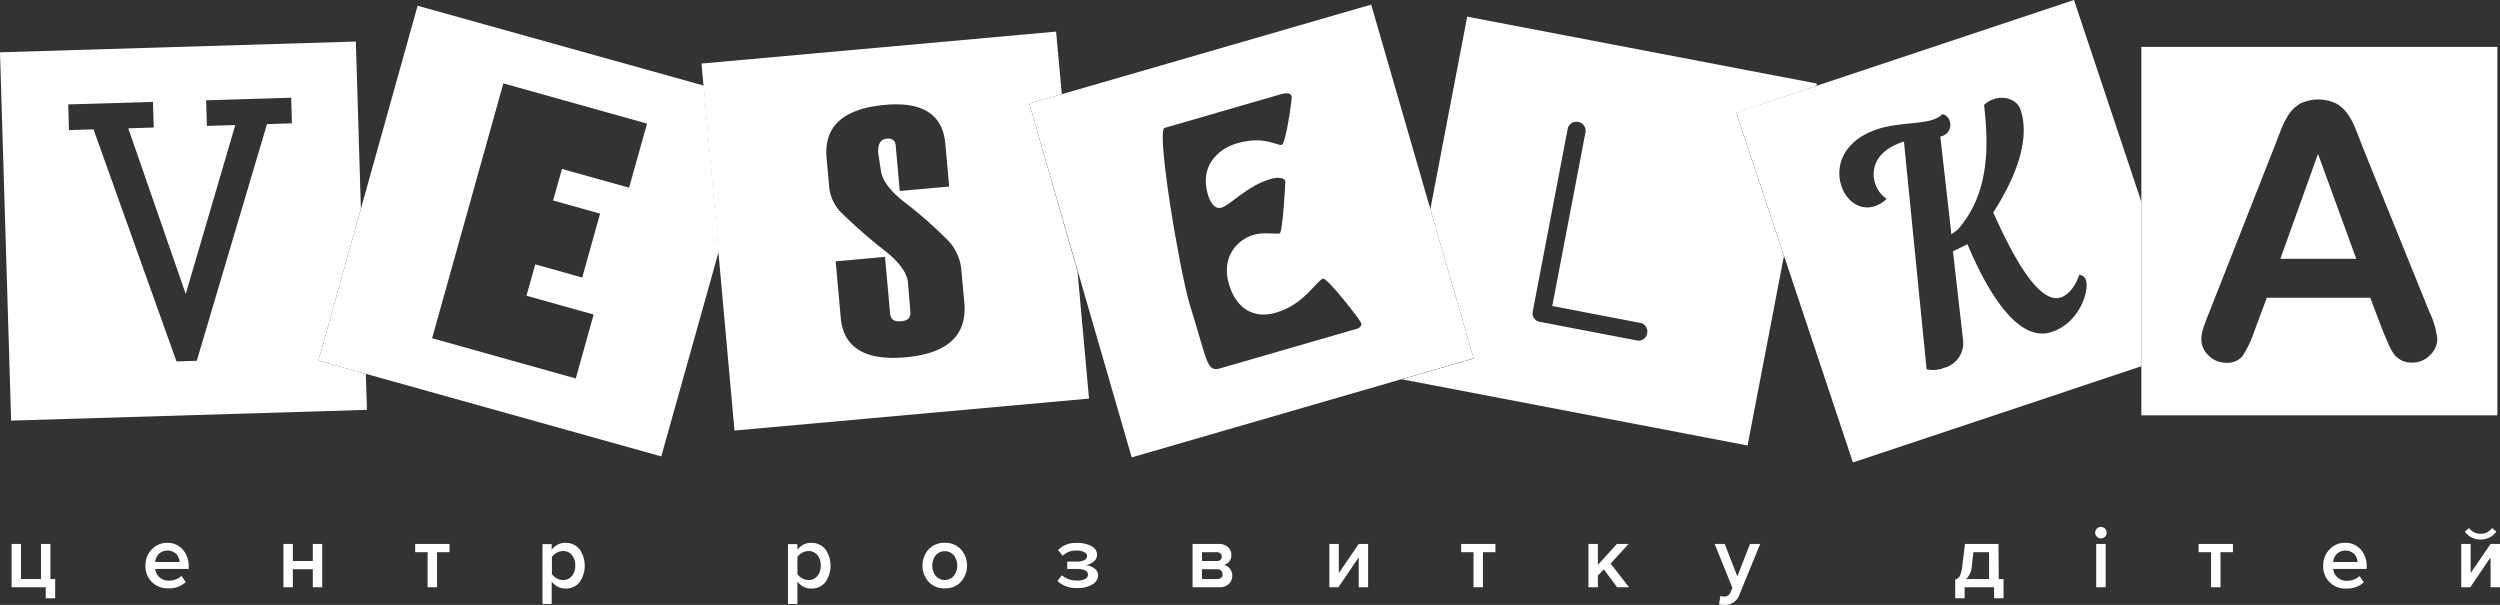 <svg id="Isolation_Mode" data-name="Isolation Mode" xmlns="http://www.w3.org/2000/svg" viewBox="0 0 435.03 105.26"><rect x="0" y="0" width="435.03" height="105.26" fill="#333333" stroke="none"/><defs><style>.cls-1{fill:#fff;}</style></defs><title>logo_footter</title><path class="cls-1" d="M62.8,36.33l-.88-29.1L0,9.1,1.94,73.19l61.91-1.87-.19-6.27-8.25-2.3ZM46.46,21.6,34.24,62.78l-3.53.11L16.27,22.51,12,22.64l-.13-4.47,14.75-.44.13,4.46-4.43.14,10,28.83,8.62-29.4L36,21.91l-.13-4.46L50.67,17l.13,4.46Z"/><path class="cls-1" d="M72.67,1,62.8,36.33,55.41,62.75l8.25,2.3,51.41,14.37,10-35.66-2.6-28.86Zm36.8,31.66L97.79,29.4l-1.54,5.49,8.17,2.28L101.31,48.3,93.14,46l-1.53,5.46,11.69,3.27-3.11,11.13-25-7,12.4-44.35,25,7Z"/><path class="cls-1" d="M184.77,16.39l-1-10.89-61.7,5.56.35,3.84L125,43.76l2.81,31.16,61.69-5.56-2-22.14L179.1,18ZM157.6,62.17q-10.59.94-11.3-6.86l-.88-9.83L154,44.7l.89,9.89c.09,1,.73,1.42,1.92,1.31s1.69-.64,1.6-1.62L158,49.17q-.21-2.36-3.62-5.22a87.51,87.51,0,0,1-8.23-7.2,7.38,7.38,0,0,1-1.87-4.28l-.43-4.84Q143,19.24,154,18.25q9.81-.88,10.5,6.75l.67,7.46-8.6.77-.71-7.93q-.12-1.29-1.56-1.17c-1.12.11-1.61,1-1.46,2.65l.43,2.78q.22,2.4,3.7,5.3a72.44,72.44,0,0,1,8.26,7.26,8.57,8.57,0,0,1,2.07,5l.5,5.5Q168.59,61.18,157.6,62.17Z"/><path class="cls-1" d="M316.08,14.94l.07-.4L255.31,2.9,248.9,36.39l7.53,26L243.94,66,304.1,77.52l6.33-33-8.3-24.88ZM286.61,58.07a1.48,1.48,0,0,1-1.74,1.18L267.93,56a1.53,1.53,0,0,1-1-.64,1.42,1.42,0,0,1-.22-1.12l6.08-31.8a1.59,1.59,0,0,1,.67-1A1.59,1.59,0,0,1,275.9,23l-5.79,30.25,15.34,2.94a1.39,1.39,0,0,1,.95.65A1.53,1.53,0,0,1,286.61,58.07Z"/><path class="cls-1" d="M360.9,0,316.08,14.94l-13.95,4.65,8.3,24.88,12,36,50.21-16.74V35.18ZM357,57.77c-5.95,2-11.31-7.34-14.64-15.27l-2.52,1.24,1.76,15.48a4.44,4.44,0,0,1-3.35,4.8,5.05,5.05,0,0,1-3,.24l-3.94-39.62-.26.08c-4.72,1.58-5.55,4.79-4.74,7.22a5,5,0,0,0,2,2.66,5.44,5.44,0,0,1-2.05,1.27c-2.65.88-5-.94-5.84-3.53-1.09-3.26.15-7.82,6.27-9.86,4.3-1.43,9.46-.62,11.28-2.61A1.59,1.59,0,0,1,339.24,21a2,2,0,0,1-1.14,2.62l-.46.16,1.93,17,1.11-.83c5.8-6.6,5.28-15.41,4.57-21.68A4.32,4.32,0,0,1,347,17.23c1.71-.57,4,0,4.61,1.91,1.63,4.87-.55,11.3-4.76,17.83,3.4,7.62,7.94,16.06,11.78,14.78,1.4-.46,2.66-2.21,3.18-3.93a1.3,1.3,0,0,1,1.17.93C363.58,50.46,362,56.12,357,57.77Z"/><polygon class="cls-1" points="403.36 26.78 396.81 45.04 410.02 45.04 403.36 26.78"/><path class="cls-1" d="M434.57,72.27V8.15H372.62V72.27Zm-51.19-15.1c.2-.65.53-1.54,1-2.69l11.31-28.73,1.16-3a15.7,15.7,0,0,1,1.45-2.88,6,6,0,0,1,2-1.86,7.26,7.26,0,0,1,6.22,0,6.15,6.15,0,0,1,2,1.83,12.59,12.59,0,0,1,1.3,2.4c.35.85.8,2,1.34,3.42l11.56,28.55A14.47,14.47,0,0,1,424.12,59a3.91,3.91,0,0,1-1.29,2.82,4.21,4.21,0,0,1-3.09,1.28,4,4,0,0,1-1.81-.37,4,4,0,0,1-1.27-1,9.48,9.48,0,0,1-1.1-2c-.39-.9-.73-1.69-1-2.37l-2.11-5.55h-18l-2.11,5.67a19.77,19.77,0,0,1-2.11,4.48,3.37,3.37,0,0,1-2.87,1.16,4.2,4.2,0,0,1-3-1.23,3.78,3.78,0,0,1-1.3-2.81A6.29,6.29,0,0,1,383.38,57.17Z"/><path class="cls-1" d="M248.9,36.39,238.6.8,184.77,16.39,179.1,18l8.45,29.19,9.38,32.4,47-13.62,12.49-3.61ZM235.21,57.47l-22.73,6.58c-2.59.86-2.3-1.1-5.46-11.08-1.92-6.63-5.82-30.29-4.38-30.71l19.51-5.65c.59-.17,2.33-.83,2.62.16.11.39-1.05,8.24-1.7,8.43-.84.24-3-1.66-7.85-.25-3.41,1-6.44,4.06-5.06,8.82.3,1,1,2.76,2.4,2.36,1.58-.46,4.42-3.8,8.58-5,.6-.17,2.29-.44,2.53.4,0,.05-.42,8.92-1,9.09s-2.66-.3-4.59.26c-2.52.73-5.66,3.62-4.24,8.52,1.15,4,4.06,6.23,8.22,5,4.9-1.42,7-5.56,8.16-5.91.74-.21,6.48,7.2,6.63,7.69C237.1,57.14,235.8,57.3,235.21,57.47Z"/><polygon class="cls-1" points="8.77 94.65 7.13 94.65 7.13 100.76 3.66 100.76 3.66 94.65 2.02 94.65 2.02 102.19 7.96 102.19 7.96 104.11 9.6 104.11 9.6 100.76 8.77 100.76 8.77 94.65"/><path class="cls-1" d="M29.14,94.46a3.59,3.59,0,0,0-2.74,1.15,3.91,3.91,0,0,0-1.09,2.8,3.83,3.83,0,0,0,1.12,2.87,3.88,3.88,0,0,0,2.83,1.1,4.23,4.23,0,0,0,3.06-1.09l-.74-1.08a2.86,2.86,0,0,1-1,.61,3.46,3.46,0,0,1-1.17.22,2.36,2.36,0,0,1-1.67-.6A2.28,2.28,0,0,1,27,99h5.83v-.39a4.29,4.29,0,0,0-1-2.95A3.42,3.42,0,0,0,29.14,94.46ZM27,97.8a2.35,2.35,0,0,1,.61-1.39,2.24,2.24,0,0,1,3.07,0,2.18,2.18,0,0,1,.57,1.39Z"/><polygon class="cls-1" points="54.43 97.62 50.96 97.62 50.96 94.65 49.32 94.65 49.32 102.19 50.96 102.19 50.96 99.05 54.43 99.05 54.43 102.19 56.07 102.19 56.07 94.65 54.43 94.65 54.43 97.62"/><polygon class="cls-1" points="72.25 96.09 74.41 96.09 74.41 102.19 76.05 102.19 76.05 96.09 78.22 96.09 78.22 94.65 72.25 94.65 72.25 96.09"/><path class="cls-1" d="M98.46,94.46A2.87,2.87,0,0,0,96,95.68v-1H94.4v10.42H96v-3.92a2.89,2.89,0,0,0,2.42,1.23,3,3,0,0,0,2.41-1.07,5,5,0,0,0,0-5.79A3.06,3.06,0,0,0,98.46,94.46Zm1.06,5.77a1.91,1.91,0,0,1-1.54.7,2.26,2.26,0,0,1-1.11-.3,2.28,2.28,0,0,1-.83-.72v-3a2.28,2.28,0,0,1,.83-.72,2.26,2.26,0,0,1,1.11-.3,1.91,1.91,0,0,1,1.54.7,2.69,2.69,0,0,1,.58,1.8A2.76,2.76,0,0,1,99.52,100.23Z"/><path class="cls-1" d="M141.18,94.46a2.87,2.87,0,0,0-2.42,1.22v-1h-1.64v10.42h1.64v-3.92a2.89,2.89,0,0,0,2.42,1.23,3.07,3.07,0,0,0,2.42-1.07,5,5,0,0,0,0-5.79A3.09,3.09,0,0,0,141.18,94.46Zm1.06,5.77a1.91,1.91,0,0,1-1.54.7,2.26,2.26,0,0,1-1.11-.3,2.28,2.28,0,0,1-.83-.72v-3a2.28,2.28,0,0,1,.83-.72,2.26,2.26,0,0,1,1.11-.3,1.91,1.91,0,0,1,1.54.7,2.69,2.69,0,0,1,.58,1.8A2.76,2.76,0,0,1,142.24,100.23Z"/><path class="cls-1" d="M164.39,94.46a3.67,3.67,0,0,0-2.81,1.14,4.27,4.27,0,0,0,0,5.63,3.64,3.64,0,0,0,2.81,1.15,3.68,3.68,0,0,0,2.83-1.14,4.28,4.28,0,0,0,0-5.64A3.68,3.68,0,0,0,164.39,94.46Zm1.6,5.74a2.1,2.1,0,0,1-3.18,0,3,3,0,0,1,0-3.56,2.1,2.1,0,0,1,3.18,0,3,3,0,0,1,0,3.56Z"/><path class="cls-1" d="M190.38,98.87a2.92,2.92,0,0,0-1.48-.53,2.82,2.82,0,0,0,1.4-.61,1.5,1.5,0,0,0,.6-1.21,1.68,1.68,0,0,0-1-1.5,5.18,5.18,0,0,0-2.63-.54,4.23,4.23,0,0,0-3.16,1.23l.82,1a3.28,3.28,0,0,1,2.42-.91,2.74,2.74,0,0,1,1.29.27c.35.18.52.4.52.67a.82.82,0,0,1-.49.74,3.12,3.12,0,0,1-1.35.25h-1.61V99h1.61c1.32,0,2,.33,2,1a.83.83,0,0,1-.49.74,2.71,2.71,0,0,1-1.35.28,3.94,3.94,0,0,1-2.71-.92l-.76,1a4.72,4.72,0,0,0,3.47,1.22,4.78,4.78,0,0,0,2.6-.62,1.88,1.88,0,0,0,1-1.61A1.48,1.48,0,0,0,190.38,98.87Z"/><path class="cls-1" d="M213,98.3a1.71,1.71,0,0,0,.91-.6,1.76,1.76,0,0,0,.36-1.11,1.81,1.81,0,0,0-.59-1.39,2.32,2.32,0,0,0-1.64-.55h-4.52v7.54h4.63a2.37,2.37,0,0,0,1.68-.57,1.94,1.94,0,0,0,.6-1.47,1.88,1.88,0,0,0-.41-1.18A1.79,1.79,0,0,0,213,98.3Zm-3.84-2.21h2.59a.86.86,0,0,1,.62.21.75.75,0,0,1,.23.57.71.71,0,0,1-.23.54.86.86,0,0,1-.62.21h-2.59Zm3.33,4.44a1,1,0,0,1-.69.23h-2.64V99.05h2.64a1,1,0,0,1,.69.25.82.82,0,0,1,.25.61A.79.79,0,0,1,212.52,100.53Z"/><polygon class="cls-1" points="232.97 99.73 232.97 94.65 231.33 94.65 231.33 102.19 232.9 102.19 236.43 96.98 236.43 102.19 238.07 102.19 238.07 94.65 236.43 94.65 232.97 99.73"/><polygon class="cls-1" points="254.26 96.09 256.41 96.09 256.41 102.19 258.05 102.19 258.05 96.09 260.22 96.09 260.22 94.65 254.26 94.65 254.26 96.09"/><polygon class="cls-1" points="283.4 94.65 281.37 94.65 278.05 98.29 278.05 94.65 276.41 94.65 276.41 102.19 278.05 102.19 278.05 100.16 279.09 99.08 281.4 102.19 283.47 102.19 280.26 98.07 283.4 94.65"/><path class="cls-1" d="M302.32,100.3l-2.2-5.65h-1.75l3.09,7.64-.37.86a1.07,1.07,0,0,1-1.08.65,1.61,1.61,0,0,1-.63-.12l-.25,1.47a3.68,3.68,0,0,0,.92.11,2.61,2.61,0,0,0,2.6-1.71l3.64-8.9h-1.77Z"/><path class="cls-1" d="M347.76,94.65h-5.83l-.45,3.67a5.83,5.83,0,0,1-.45,1.9,1.17,1.17,0,0,1-.8.61v3.28h1.64v-1.92H347v1.92h1.64v-3.35h-.83Zm-1.64,6.11h-4a3.34,3.34,0,0,0,1-2.25l.27-2.42h2.73Z"/><path class="cls-1" d="M365.58,91.7a1,1,0,0,0-.71.29,1,1,0,1,0,1.43,0A1,1,0,0,0,365.58,91.7Z"/><rect class="cls-1" x="364.77" y="94.65" width="1.64" height="7.54"/><polygon class="cls-1" points="382.59 96.09 384.75 96.09 384.75 102.19 386.39 102.19 386.39 96.09 388.56 96.09 388.56 94.65 382.59 94.65 382.59 96.09"/><path class="cls-1" d="M408.1,94.46a3.59,3.59,0,0,0-2.74,1.15,3.91,3.91,0,0,0-1.09,2.8,3.8,3.8,0,0,0,4,4,4.23,4.23,0,0,0,3.06-1.09l-.75-1.08a2.77,2.77,0,0,1-1,.61,3.45,3.45,0,0,1-1.16.22,2.33,2.33,0,0,1-1.67-.6A2.25,2.25,0,0,1,406,99h5.83v-.39a4.29,4.29,0,0,0-1-2.95A3.46,3.46,0,0,0,408.1,94.46ZM406,97.8a2.28,2.28,0,0,1,.6-1.39,2.24,2.24,0,0,1,3.07,0,2.18,2.18,0,0,1,.57,1.39Z"/><polygon class="cls-1" points="433.39 94.65 429.92 99.73 429.92 94.65 428.28 94.65 428.28 102.19 429.86 102.19 433.39 96.98 433.39 102.19 435.03 102.19 435.03 94.65 433.39 94.65"/><path class="cls-1" d="M431.66,92.88a2.34,2.34,0,0,1-2-1l-.75.63a3.29,3.29,0,0,0,2.75,1.37,3.24,3.24,0,0,0,2.73-1.37l-.75-.63A2.3,2.3,0,0,1,431.66,92.88Z"/></svg>
